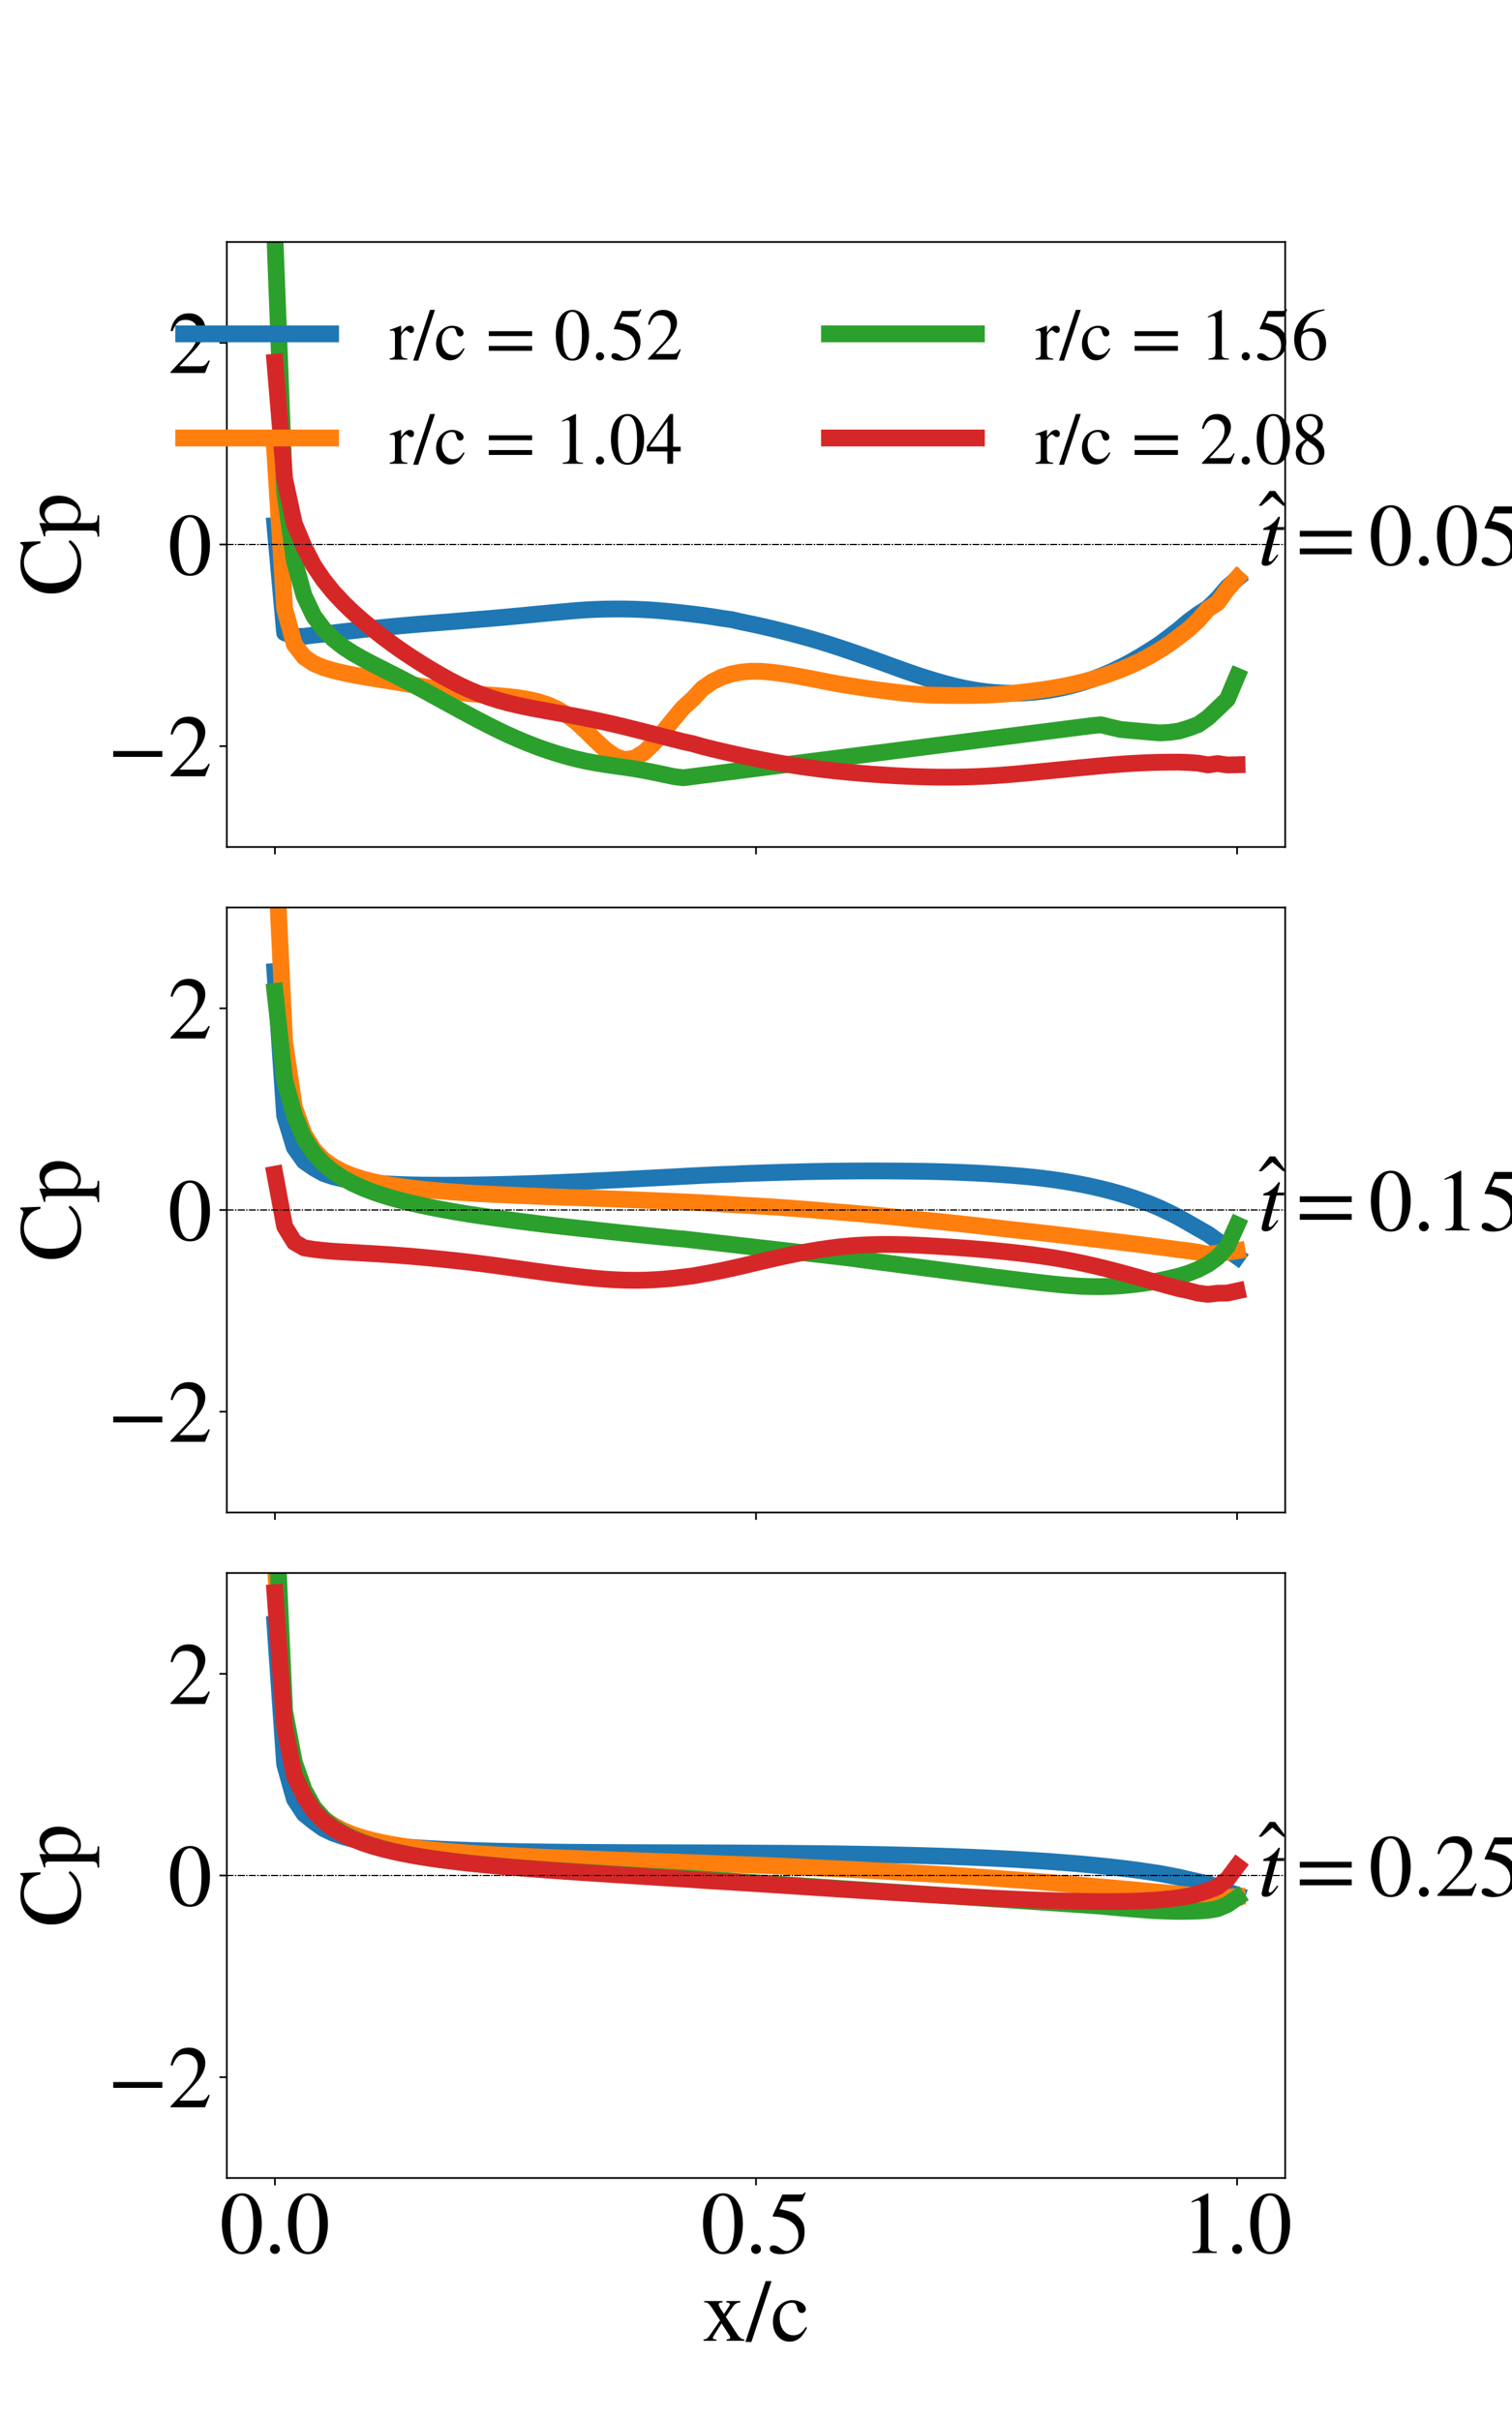 <?xml version="1.0" encoding="utf-8" standalone="no"?>
<!DOCTYPE svg PUBLIC "-//W3C//DTD SVG 1.1//EN"
  "http://www.w3.org/Graphics/SVG/1.1/DTD/svg11.dtd">
<!-- Created with matplotlib (https://matplotlib.org/) -->
<svg height="1152pt" version="1.1" viewBox="0 0 720 1152" width="720pt" xmlns="http://www.w3.org/2000/svg" xmlns:xlink="http://www.w3.org/1999/xlink">
 <defs>
  <style type="text/css">*{stroke-linecap:butt;stroke-linejoin:round;}</style>
 </defs>
 <g id="figure_1">
  <g id="patch_1">
   <path d="M 0 1152 
L 720 1152 
L 720 0 
L 0 0 
z
" style="fill:#ffffff;"/>
  </g>
  <g id="axes_1">
   <g id="patch_2">
    <path d="M 108 403.2 
L 612 403.2 
L 612 115.2 
L 108 115.2 
z
" style="fill:#ffffff;"/>
   </g>
   <g id="matplotlib.axis_1">
    <g id="xtick_1">
     <g id="line2d_1">
      <defs>
       <path d="M 0 0 
L 0 3.5 
" id="m3aec1846ec" style="stroke:#000000;stroke-width:0.8;"/>
      </defs>
      <g>
       <use style="fill:#ffffff;stroke:#000000;stroke-width:0.8;" x="130.909" xlink:href="#m3aec1846ec" y="403.2"/>
      </g>
     </g>
    </g>
    <g id="xtick_2">
     <g id="line2d_2">
      <g>
       <use style="fill:#ffffff;stroke:#000000;stroke-width:0.8;" x="360" xlink:href="#m3aec1846ec" y="403.2"/>
      </g>
     </g>
    </g>
    <g id="xtick_3">
     <g id="line2d_3">
      <g>
       <use style="fill:#ffffff;stroke:#000000;stroke-width:0.8;" x="589.091" xlink:href="#m3aec1846ec" y="403.2"/>
      </g>
     </g>
    </g>
   </g>
   <g id="matplotlib.axis_2">
    <g id="ytick_1">
     <g id="line2d_4">
      <defs>
       <path d="M 0 0 
L -3.5 0 
" id="md0d2e9c1ff" style="stroke:#000000;stroke-width:0.8;"/>
      </defs>
      <g>
       <use style="fill:#ffffff;stroke:#000000;stroke-width:0.8;" x="108" xlink:href="#md0d2e9c1ff" y="355.2"/>
      </g>
     </g>
     <g id="text_1">
      <!-- −2 -->
      <g transform="translate(51.23 369.542)scale(0.42 -0.42)">
       <defs>
        <path d="M 62.094 22 
L 6.406 22 
L 6.406 28.594 
L 62.094 28.594 
z
" id="STIXGeneral-Regular-8722"/>
        <path d="M 47.406 13.703 
L 42 0 
L 2.906 0 
L 2.906 1.203 
L 20.703 20.094 
Q 27.703 27.406 30.703 33.5 
Q 33.703 39.594 33.703 46.094 
Q 33.703 52.797 30 56.5 
Q 26.297 60.203 19.797 60.203 
Q 14.406 60.203 11.25 57.391 
Q 8.094 54.594 5.094 47.203 
L 3 47.703 
Q 4.703 57 9.844 62.297 
Q 15 67.594 23.797 67.594 
Q 32.094 67.594 37.188 62.594 
Q 42.297 57.594 42.297 50 
Q 42.297 38.703 29.5 25.203 
L 13 7.594 
L 36.406 7.594 
Q 39.703 7.594 41.641 8.891 
Q 43.594 10.203 46 14.297 
z
" id="STIXGeneral-Regular-50"/>
       </defs>
       <use xlink:href="#STIXGeneral-Regular-8722"/>
       <use x="68.5" xlink:href="#STIXGeneral-Regular-50"/>
      </g>
     </g>
    </g>
    <g id="ytick_2">
     <g id="line2d_5">
      <g>
       <use style="fill:#ffffff;stroke:#000000;stroke-width:0.8;" x="108" xlink:href="#md0d2e9c1ff" y="259.2"/>
      </g>
     </g>
     <g id="text_2">
      <!-- 0 -->
      <g transform="translate(80 273.542)scale(0.42 -0.42)">
       <defs>
        <path d="M 47.594 33 
Q 47.594 26.297 46.297 20.344 
Q 45 14.406 42.453 9.406 
Q 39.906 4.406 35.406 1.5 
Q 30.906 -1.406 25 -1.406 
Q 18.906 -1.406 14.297 1.688 
Q 9.703 4.797 7.203 10 
Q 4.703 15.203 3.547 21.094 
Q 2.406 27 2.406 33.594 
Q 2.406 42.906 4.703 50.344 
Q 7 57.797 12.344 62.688 
Q 17.703 67.594 25.406 67.594 
Q 35.203 67.594 41.391 58 
Q 47.594 48.406 47.594 33 
z
M 38 32.5 
Q 38 48.297 34.641 56.641 
Q 31.297 65 24.797 65 
Q 18.594 65 15.297 56.594 
Q 12 48.203 12 32.906 
Q 12 17.5 15.297 9.344 
Q 18.594 1.203 25 1.203 
Q 31.297 1.203 34.641 9.344 
Q 38 17.5 38 32.5 
z
" id="STIXGeneral-Regular-48"/>
       </defs>
       <use xlink:href="#STIXGeneral-Regular-48"/>
      </g>
     </g>
    </g>
    <g id="ytick_3">
     <g id="line2d_6">
      <g>
       <use style="fill:#ffffff;stroke:#000000;stroke-width:0.8;" x="108" xlink:href="#md0d2e9c1ff" y="163.2"/>
      </g>
     </g>
     <g id="text_3">
      <!-- 2 -->
      <g transform="translate(80 177.542)scale(0.42 -0.42)">
       <use xlink:href="#STIXGeneral-Regular-50"/>
      </g>
     </g>
    </g>
    <g id="text_4">
     <!-- Cp -->
     <g transform="translate(38.115 283.708)rotate(-90)scale(0.42 -0.42)">
      <defs>
       <path d="M 61.406 13.094 
L 63.297 11.297 
Q 54.406 -1.406 36 -1.406 
Q 21.5 -1.406 12.406 7.5 
Q 2.797 16.906 2.797 32.5 
Q 2.797 47.094 11.797 57.203 
Q 21.203 67.594 36.094 67.594 
Q 42.5 67.594 48 66.094 
Q 54.297 64.297 54.906 64.297 
Q 58.203 64.297 59.094 67.594 
L 61.094 67.594 
L 62 44.906 
L 59.703 44.906 
Q 58.094 52.094 54.5 56 
Q 47.406 63.594 38.406 63.594 
Q 27.297 63.594 20.844 55.438 
Q 14.406 47.297 14.406 34.094 
Q 14.406 18 21.594 10.203 
Q 28.297 3 39.406 3 
Q 46 3 50.797 5.297 
Q 55.594 7.594 61.406 13.094 
z
" id="STIXGeneral-Regular-67"/>
       <path d="M 15.906 45.797 
L 15.906 38.094 
Q 22.203 46 30.297 46 
Q 37.594 46 42.297 40 
Q 47 34 47 24.703 
Q 47 13.797 40.953 6.391 
Q 34.906 -1 26 -1 
Q 22.906 -1 20.75 -0.094 
Q 18.594 0.797 15.906 3.297 
L 15.906 -12.406 
Q 15.906 -17.094 17.5 -18.438 
Q 19.094 -19.797 24.703 -19.906 
L 24.703 -21.703 
L 0.5 -21.703 
L 0.5 -20 
Q 4.906 -19.594 6.203 -18.297 
Q 7.5 -17 7.5 -13.094 
L 7.5 33.703 
Q 7.5 37.203 6.703 38.297 
Q 5.906 39.406 3.406 39.406 
Q 1.797 39.406 0.906 39.297 
L 0.906 40.906 
Q 7.906 43 15.297 46 
z
M 15.906 33.406 
L 15.906 8.797 
Q 15.906 6.594 19.344 4.391 
Q 22.797 2.203 26.297 2.203 
Q 31.703 2.203 35.047 7.297 
Q 38.406 12.406 38.406 20.703 
Q 38.406 29.5 35.047 34.75 
Q 31.703 40 26.094 40 
Q 22.594 40 19.25 37.797 
Q 15.906 35.594 15.906 33.406 
z
" id="STIXGeneral-Regular-112"/>
      </defs>
      <use xlink:href="#STIXGeneral-Regular-67"/>
      <use x="66.7" xlink:href="#STIXGeneral-Regular-112"/>
     </g>
    </g>
   </g>
   <g id="line2d_7">
    <path clip-path="url(#pe3fd2935a1)" d="M 130.909 250.157 
L 135.537 301.226 
L 140.165 302.977 
L 144.793 302.93 
L 149.421 302.325 
L 154.05 301.885 
L 158.678 301.313 
L 163.306 300.74 
L 167.934 300.235 
L 172.562 299.716 
L 177.19 299.221 
L 181.818 298.751 
L 186.446 298.301 
L 191.074 297.873 
L 195.702 297.465 
L 200.331 297.077 
L 204.959 296.707 
L 209.587 296.351 
L 214.215 295.989 
L 218.843 295.609 
L 223.471 295.224 
L 228.099 294.844 
L 232.727 294.468 
L 237.355 294.075 
L 241.983 293.662 
L 246.612 293.23 
L 251.24 292.785 
L 255.868 292.337 
L 260.496 291.9 
L 265.124 291.477 
L 269.752 291.055 
L 274.38 290.656 
L 279.008 290.329 
L 283.636 290.093 
L 288.264 289.956 
L 292.893 289.902 
L 297.521 289.917 
L 302.149 290.023 
L 306.777 290.208 
L 311.405 290.48 
L 316.033 290.856 
L 320.661 291.304 
L 325.289 291.8 
L 329.917 292.338 
L 334.545 292.906 
L 339.174 293.572 
L 343.802 294.329 
L 348.43 294.972 
L 353.058 296.044 
L 357.686 296.997 
L 362.314 298.005 
L 366.942 299.072 
L 371.57 300.198 
L 376.198 301.381 
L 380.826 302.614 
L 385.455 303.89 
L 390.083 305.246 
L 394.711 306.677 
L 399.339 308.172 
L 403.967 309.722 
L 408.595 311.314 
L 413.223 312.949 
L 417.851 314.609 
L 422.479 316.286 
L 427.107 317.967 
L 431.736 319.629 
L 436.364 321.225 
L 440.992 322.742 
L 445.62 324.16 
L 450.248 325.479 
L 454.876 326.661 
L 459.504 327.684 
L 464.132 328.539 
L 468.76 329.192 
L 473.388 329.674 
L 478.017 329.938 
L 482.645 330.013 
L 487.273 329.884 
L 491.901 329.54 
L 496.529 329.036 
L 501.157 328.334 
L 505.785 327.451 
L 510.413 326.356 
L 515.041 325.058 
L 519.669 323.553 
L 524.298 321.811 
L 528.926 319.861 
L 533.554 317.663 
L 538.182 315.247 
L 542.81 312.593 
L 547.438 309.74 
L 552.066 306.763 
L 556.694 303.312 
L 561.322 299.743 
L 565.95 295.833 
L 570.579 292.405 
L 575.207 289.484 
L 579.835 285.001 
L 584.463 279.553 
L 589.091 275.516 
" style="fill:none;stroke:#1f77b4;stroke-linecap:square;stroke-width:8;"/>
   </g>
   <g id="line2d_8">
    <path clip-path="url(#pe3fd2935a1)" d="M 108 259.2 
L 612 259.2 
" style="fill:none;stroke:#000000;stroke-dasharray:3.2,0.8,0.5,0.8;stroke-dashoffset:0;stroke-width:0.5;"/>
   </g>
   <g id="line2d_9">
    <path clip-path="url(#pe3fd2935a1)" d="M 130.909 215.787 
L 135.537 289.716 
L 140.165 306.744 
L 144.793 312.739 
L 149.421 315.883 
L 154.05 317.773 
L 158.678 319.164 
L 163.306 320.27 
L 167.934 321.216 
L 172.562 322.064 
L 177.19 322.849 
L 181.818 323.601 
L 186.446 324.341 
L 191.074 325.089 
L 195.702 325.864 
L 200.331 326.66 
L 204.959 327.467 
L 209.587 328.262 
L 214.215 329.006 
L 218.843 329.658 
L 223.471 330.171 
L 228.099 330.549 
L 232.727 330.844 
L 237.355 331.185 
L 241.983 331.596 
L 246.612 332.139 
L 251.24 332.887 
L 255.868 333.927 
L 260.496 335.386 
L 265.124 337.385 
L 269.752 340.148 
L 274.38 343.686 
L 279.008 347.947 
L 283.636 352.524 
L 288.264 356.798 
L 292.893 360.089 
L 297.521 361.635 
L 302.149 360.887 
L 306.777 358.118 
L 311.405 353.661 
L 316.033 348.155 
L 320.661 342.434 
L 325.289 336.908 
L 329.917 332.702 
L 334.545 327.729 
L 339.174 324.536 
L 343.802 322.28 
L 348.43 320.789 
L 353.058 319.933 
L 357.686 319.53 
L 362.314 319.582 
L 366.942 319.948 
L 371.57 320.519 
L 376.198 321.233 
L 380.826 322.04 
L 385.455 322.901 
L 390.083 323.809 
L 394.711 324.724 
L 399.339 325.584 
L 403.967 326.333 
L 408.595 327.065 
L 413.223 327.765 
L 417.851 328.42 
L 422.479 329.021 
L 427.107 329.587 
L 431.736 330.096 
L 436.364 330.504 
L 440.992 330.818 
L 445.62 330.952 
L 450.248 331.039 
L 454.876 331.084 
L 459.504 331.078 
L 464.132 331.015 
L 468.76 330.912 
L 473.388 330.713 
L 478.017 330.406 
L 482.645 329.99 
L 487.273 329.464 
L 491.901 328.92 
L 496.529 328.306 
L 501.157 327.595 
L 505.785 326.77 
L 510.413 325.84 
L 515.041 324.739 
L 519.669 323.496 
L 524.298 322.111 
L 528.926 320.564 
L 533.554 318.839 
L 538.182 316.909 
L 542.81 314.75 
L 547.438 312.326 
L 552.066 309.619 
L 556.694 306.604 
L 561.322 303.15 
L 565.95 299.616 
L 570.579 295.278 
L 575.207 289.963 
L 579.835 286.926 
L 584.463 280.503 
L 589.091 275.194 
" style="fill:none;stroke:#ff7f0e;stroke-linecap:square;stroke-width:8;"/>
   </g>
   <g id="line2d_10">
    <path clip-path="url(#pe3fd2935a1)" d="M 108 259.2 
L 612 259.2 
" style="fill:none;stroke:#000000;stroke-dasharray:3.2,0.8,0.5,0.8;stroke-dashoffset:0;stroke-width:0.5;"/>
   </g>
   <g id="line2d_11">
    <path clip-path="url(#pe3fd2935a1)" d="M 130.909 112.768 
L 135.537 233.867 
L 140.165 266.935 
L 144.793 283.579 
L 149.421 293.279 
L 154.05 299.456 
L 158.678 304.175 
L 163.306 307.837 
L 167.934 310.857 
L 172.562 313.5 
L 177.19 315.932 
L 181.818 318.275 
L 186.446 320.609 
L 191.074 322.981 
L 195.702 325.404 
L 200.331 327.873 
L 204.959 330.379 
L 209.587 332.917 
L 214.215 335.465 
L 218.843 337.991 
L 223.471 340.484 
L 228.099 342.929 
L 232.727 345.316 
L 237.355 347.627 
L 241.983 349.816 
L 246.612 351.861 
L 251.24 353.782 
L 255.868 355.572 
L 260.496 357.215 
L 265.124 358.713 
L 269.752 360.075 
L 274.38 361.287 
L 279.008 362.331 
L 283.636 363.208 
L 288.264 363.955 
L 292.893 364.623 
L 297.521 365.268 
L 302.149 365.964 
L 306.777 366.768 
L 311.405 367.68 
L 316.033 368.657 
L 320.661 369.638 
L 325.289 370.245 
L 329.917 369.655 
L 334.545 369.065 
L 339.174 368.476 
L 343.802 367.886 
L 348.43 367.296 
L 353.058 366.706 
L 357.686 366.117 
L 362.314 365.527 
L 366.942 364.937 
L 371.57 364.348 
L 376.198 363.758 
L 380.826 363.168 
L 385.455 362.578 
L 390.083 361.989 
L 394.711 361.399 
L 399.339 360.809 
L 403.967 360.22 
L 408.595 359.63 
L 413.223 359.04 
L 417.851 358.45 
L 422.479 357.861 
L 427.107 357.271 
L 431.736 356.681 
L 436.364 356.092 
L 440.992 355.502 
L 445.62 354.912 
L 450.248 354.322 
L 454.876 353.733 
L 459.504 353.143 
L 464.132 352.553 
L 468.76 351.964 
L 473.388 351.374 
L 478.017 350.784 
L 482.645 350.194 
L 487.273 349.605 
L 491.901 349.015 
L 496.529 348.425 
L 501.157 347.836 
L 505.785 347.246 
L 510.413 346.656 
L 515.041 346.066 
L 519.669 345.477 
L 524.298 345.014 
L 528.926 346.182 
L 533.554 347.232 
L 538.182 347.679 
L 542.81 348.08 
L 547.438 348.482 
L 552.066 348.884 
L 556.694 348.651 
L 561.322 348.02 
L 565.95 346.626 
L 570.579 344.901 
L 575.207 341.655 
L 579.835 337.305 
L 584.463 332.861 
L 589.091 321.906 
" style="fill:none;stroke:#2ca02c;stroke-linecap:square;stroke-width:8;"/>
   </g>
   <g id="line2d_12">
    <path clip-path="url(#pe3fd2935a1)" d="M 108 259.2 
L 612 259.2 
" style="fill:none;stroke:#000000;stroke-dasharray:3.2,0.8,0.5,0.8;stroke-dashoffset:0;stroke-width:0.5;"/>
   </g>
   <g id="line2d_13">
    <path clip-path="url(#pe3fd2935a1)" d="M 130.909 172.432 
L 135.537 227.999 
L 140.165 249.272 
L 144.793 260.343 
L 149.421 269.263 
L 154.05 276.094 
L 158.678 281.827 
L 163.306 286.805 
L 167.934 291.288 
L 172.562 295.374 
L 177.19 299.198 
L 181.818 302.853 
L 186.446 306.315 
L 191.074 309.594 
L 195.702 312.713 
L 200.331 315.68 
L 204.959 318.514 
L 209.587 321.225 
L 214.215 323.794 
L 218.843 326.179 
L 223.471 328.334 
L 228.099 330.229 
L 232.727 331.904 
L 237.355 333.379 
L 241.983 334.647 
L 246.612 335.746 
L 251.24 336.725 
L 255.868 337.624 
L 260.496 338.468 
L 265.124 339.3 
L 269.752 340.133 
L 274.38 340.993 
L 279.008 341.897 
L 283.636 342.846 
L 288.264 343.844 
L 292.893 344.898 
L 297.521 346.004 
L 302.149 347.152 
L 306.777 348.329 
L 311.405 349.508 
L 316.033 350.682 
L 320.661 351.854 
L 325.289 353.03 
L 329.917 354.035 
L 334.545 355.357 
L 339.174 356.521 
L 343.802 357.625 
L 348.43 358.679 
L 353.058 359.694 
L 357.686 360.669 
L 362.314 361.599 
L 366.942 362.482 
L 371.57 363.313 
L 376.198 364.09 
L 380.826 364.811 
L 385.455 365.478 
L 390.083 366.085 
L 394.711 366.639 
L 399.339 367.142 
L 403.967 367.601 
L 408.595 368.015 
L 413.223 368.391 
L 417.851 368.731 
L 422.479 369.033 
L 427.107 369.298 
L 431.736 369.524 
L 436.364 369.709 
L 440.992 369.845 
L 445.62 369.93 
L 450.248 369.964 
L 454.876 369.94 
L 459.504 369.856 
L 464.132 369.713 
L 468.76 369.507 
L 473.388 369.237 
L 478.017 368.912 
L 482.645 368.539 
L 487.273 368.128 
L 491.901 367.69 
L 496.529 367.239 
L 501.157 366.782 
L 505.785 366.325 
L 510.413 365.87 
L 515.041 365.42 
L 519.669 364.978 
L 524.298 364.551 
L 528.926 364.147 
L 533.554 363.784 
L 538.182 363.473 
L 542.81 363.217 
L 547.438 363.018 
L 552.066 362.881 
L 556.694 362.827 
L 561.322 362.8 
L 565.95 362.957 
L 570.579 363.297 
L 575.207 364.133 
L 579.835 363.486 
L 584.463 364.161 
L 589.091 364.047 
" style="fill:none;stroke:#d62728;stroke-linecap:square;stroke-width:8;"/>
   </g>
   <g id="line2d_14">
    <path clip-path="url(#pe3fd2935a1)" d="M 108 259.2 
L 612 259.2 
" style="fill:none;stroke:#000000;stroke-dasharray:3.2,0.8,0.5,0.8;stroke-dashoffset:0;stroke-width:0.5;"/>
   </g>
   <g id="patch_3">
    <path d="M 108 403.2 
L 108 115.2 
" style="fill:none;stroke:#000000;stroke-linecap:square;stroke-linejoin:miter;stroke-width:0.8;"/>
   </g>
   <g id="patch_4">
    <path d="M 612 403.2 
L 612 115.2 
" style="fill:none;stroke:#000000;stroke-linecap:square;stroke-linejoin:miter;stroke-width:0.8;"/>
   </g>
   <g id="patch_5">
    <path d="M 108 403.2 
L 612 403.2 
" style="fill:none;stroke:#000000;stroke-linecap:square;stroke-linejoin:miter;stroke-width:0.8;"/>
   </g>
   <g id="patch_6">
    <path d="M 108 115.2 
L 612 115.2 
" style="fill:none;stroke:#000000;stroke-linecap:square;stroke-linejoin:miter;stroke-width:0.8;"/>
   </g>
   <g id="text_5">
    <!-- $\^t = 0.05$ -->
    <g transform="translate(599.19 268.985)scale(0.42 -0.42)">
     <defs>
      <path d="M -7.5 50.703 
L -10.906 50.703 
L -23.094 61 
L -35.203 50.703 
L -38.594 50.703 
L -26.203 67.406 
L -20 67.406 
z
" id="STIXGeneral-Regular-770"/>
      <path d="M 29.594 42.797 
L 29.094 39.594 
L 20.703 39.594 
L 12 6.797 
Q 11.797 6 11.797 5.406 
Q 11.797 3.797 13.297 3.797 
Q 14.5 3.797 16.094 5.344 
Q 17.703 6.906 21.406 11.703 
L 22.703 11 
Q 18.094 4 15.141 1.453 
Q 12.203 -1.094 8.406 -1.094 
Q 3.797 -1.094 3.797 2.594 
Q 3.797 3.594 5.406 10 
L 13.203 39.594 
L 5.703 39.594 
L 5.594 40.203 
Q 5.594 42 8.906 42.703 
Q 11.406 43.297 15.5 46.547 
Q 19.594 49.797 22.203 53.703 
Q 22.797 54.594 23.594 54.594 
Q 24.5 54.594 24.5 53.797 
Q 24.5 53.297 24.406 53.094 
L 21.594 42.797 
z
" id="STIXGeneral-Italic-116"/>
      <path d="M 63.703 32 
L 4.797 32 
L 4.797 38.594 
L 63.703 38.594 
z
M 63.703 12 
L 4.797 12 
L 4.797 18.594 
L 63.703 18.594 
z
" id="STIXGeneral-Regular-61"/>
      <path d="M 18.094 4.297 
Q 18.094 2.094 16.438 0.5 
Q 14.797 -1.094 12.5 -1.094 
Q 10.203 -1.094 8.594 0.5 
Q 7 2.094 7 4.391 
Q 7 6.703 8.641 8.344 
Q 10.297 10 12.594 10 
Q 14.797 10 16.438 8.297 
Q 18.094 6.594 18.094 4.297 
z
" id="STIXGeneral-Regular-46"/>
      <path d="M 43.797 68.094 
L 40.203 59.594 
Q 39.594 58.297 37.5 58.297 
L 18.094 58.297 
L 14.094 49.797 
Q 25.094 47.703 30 45.25 
Q 34.906 42.797 39.094 37 
Q 42.594 32.203 42.594 24.297 
Q 42.594 17.094 40.25 12.188 
Q 37.906 7.297 32.797 3.5 
Q 26 -1.406 15.797 -1.406 
Q 10.094 -1.406 6.594 0.297 
Q 3.094 2 3.094 4.797 
Q 3.094 8.594 7.594 8.594 
Q 11.203 8.594 15 5.5 
Q 18.906 2.297 22.094 2.297 
Q 27.297 2.297 31.438 7.5 
Q 35.594 12.703 35.594 19.203 
Q 35.594 28.797 28.906 34.203 
Q 20.203 41.203 7.594 41.203 
Q 6.406 41.203 6.406 42 
L 6.5 42.5 
L 17.406 66.203 
L 38.094 66.203 
Q 39.797 66.203 40.75 66.703 
Q 41.703 67.203 42.906 68.797 
z
" id="STIXGeneral-Regular-53"/>
     </defs>
     <use transform="translate(39.043 16.594)" xlink:href="#STIXGeneral-Regular-770"/>
     <use transform="translate(0 0.203)" xlink:href="#STIXGeneral-Italic-116"/>
     <use transform="translate(42.24 0.203)" xlink:href="#STIXGeneral-Regular-61"/>
     <use transform="translate(125.18 0.203)" xlink:href="#STIXGeneral-Regular-48"/>
     <use transform="translate(175.18 0.203)" xlink:href="#STIXGeneral-Regular-46"/>
     <use transform="translate(200.18 0.203)" xlink:href="#STIXGeneral-Regular-48"/>
     <use transform="translate(250.18 0.203)" xlink:href="#STIXGeneral-Regular-53"/>
    </g>
   </g>
   <g id="legend_1">
    <g id="line2d_15">
     <path d="M 87.459 158.933 
L 157.431 158.933 
" style="fill:none;stroke:#1f77b4;stroke-linecap:square;stroke-width:8;"/>
    </g>
    <g id="line2d_16"/>
    <g id="text_6">
     <!-- r/c = 0.52 -->
     <g transform="translate(185.42 171.178)scale(0.35 -0.35)">
      <defs>
       <path d="M 16 45.797 
L 16 36.594 
Q 19.797 42 22.344 44 
Q 24.906 46 28 46 
Q 30.594 46 32.047 44.594 
Q 33.5 43.203 33.5 40.703 
Q 33.5 38.594 32.453 37.391 
Q 31.406 36.203 29.594 36.203 
Q 27.703 36.203 25.594 38.203 
Q 24 39.703 23 39.703 
Q 20.906 39.703 18.453 36.797 
Q 16 33.906 16 31.5 
L 16 9 
Q 16 4.703 17.703 3.203 
Q 19.406 1.703 24.5 1.5 
L 24.5 0 
L 0.5 0 
L 0.5 1.5 
Q 5.297 2.406 6.438 3.5 
Q 7.594 4.594 7.594 8.406 
L 7.594 33.406 
Q 7.594 36.703 6.844 38.047 
Q 6.094 39.406 4.203 39.406 
Q 2.594 39.406 0.703 39 
L 0.703 40.594 
Q 7 42.594 15.5 46 
z
" id="STIXGeneral-Regular-114"/>
       <path d="M 28.703 67.594 
L 5.906 -1.406 
L -0.906 -1.406 
L 22 67.594 
z
" id="STIXGeneral-Regular-47"/>
       <path d="M 39.797 15.594 
L 41.203 14.703 
Q 36.906 6.297 33 3.203 
Q 27.906 -1 21.5 -1 
Q 13.203 -1 7.844 5.25 
Q 2.5 11.5 2.5 21.203 
Q 2.5 33.906 10.906 40.906 
Q 17.094 46 24.406 46 
Q 30.703 46 35.25 42.953 
Q 39.797 39.906 39.797 35.703 
Q 39.797 34 38.391 32.75 
Q 37 31.5 35.094 31.5 
Q 31.594 31.5 30.297 36.094 
L 29.703 38.297 
Q 28.906 41.094 27.703 42.094 
Q 26.5 43.094 23.797 43.094 
Q 17.703 43.094 13.953 38.297 
Q 10.203 33.5 10.203 25.703 
Q 10.203 17.094 14.5 11.641 
Q 18.797 6.203 25.703 6.203 
Q 30 6.203 33.094 8.25 
Q 36.203 10.297 39.797 15.594 
z
" id="STIXGeneral-Regular-99"/>
       <path id="STIXGeneral-Regular-32"/>
      </defs>
      <use xlink:href="#STIXGeneral-Regular-114"/>
      <use x="33.3" xlink:href="#STIXGeneral-Regular-47"/>
      <use x="61.1" xlink:href="#STIXGeneral-Regular-99"/>
      <use x="105.5" xlink:href="#STIXGeneral-Regular-32"/>
      <use x="130.5" xlink:href="#STIXGeneral-Regular-61"/>
      <use x="199" xlink:href="#STIXGeneral-Regular-32"/>
      <use x="224" xlink:href="#STIXGeneral-Regular-48"/>
      <use x="274" xlink:href="#STIXGeneral-Regular-46"/>
      <use x="299" xlink:href="#STIXGeneral-Regular-53"/>
      <use x="349" xlink:href="#STIXGeneral-Regular-50"/>
     </g>
    </g>
    <g id="line2d_17">
     <path d="M 87.459 208.509 
L 157.431 208.509 
" style="fill:none;stroke:#ff7f0e;stroke-linecap:square;stroke-width:8;"/>
    </g>
    <g id="line2d_18"/>
    <g id="text_7">
     <!-- r/c = 1.04 -->
     <g transform="translate(185.42 220.754)scale(0.35 -0.35)">
      <defs>
       <path d="M 39.406 0 
L 11.797 0 
L 11.797 1.5 
Q 17.297 1.797 19.297 3.547 
Q 21.297 5.297 21.297 9.5 
L 21.297 54.406 
Q 21.297 59.297 18.297 59.297 
Q 16.906 59.297 13.797 58.094 
L 11.094 57.094 
L 11.094 58.5 
L 29 67.594 
L 29.906 67.297 
L 29.906 7.594 
Q 29.906 4.297 31.906 2.891 
Q 33.906 1.5 39.406 1.5 
z
" id="STIXGeneral-Regular-49"/>
       <path d="M 47.297 16.703 
L 37 16.703 
L 37 0 
L 29.203 0 
L 29.203 16.703 
L 1.203 16.703 
L 1.203 23.094 
L 32.594 67.594 
L 37 67.594 
L 37 23.094 
L 47.297 23.094 
z
M 29.203 23.094 
L 29.203 57.406 
L 5.203 23.094 
z
" id="STIXGeneral-Regular-52"/>
      </defs>
      <use xlink:href="#STIXGeneral-Regular-114"/>
      <use x="33.3" xlink:href="#STIXGeneral-Regular-47"/>
      <use x="61.1" xlink:href="#STIXGeneral-Regular-99"/>
      <use x="105.5" xlink:href="#STIXGeneral-Regular-32"/>
      <use x="130.5" xlink:href="#STIXGeneral-Regular-61"/>
      <use x="199" xlink:href="#STIXGeneral-Regular-32"/>
      <use x="224" xlink:href="#STIXGeneral-Regular-49"/>
      <use x="274" xlink:href="#STIXGeneral-Regular-46"/>
      <use x="299" xlink:href="#STIXGeneral-Regular-48"/>
      <use x="349" xlink:href="#STIXGeneral-Regular-52"/>
     </g>
    </g>
    <g id="line2d_19">
     <path d="M 394.986 158.933 
L 464.958 158.933 
" style="fill:none;stroke:#2ca02c;stroke-linecap:square;stroke-width:8;"/>
    </g>
    <g id="line2d_20"/>
    <g id="text_8">
     <!-- r/c = 1.56 -->
     <g transform="translate(492.947 171.178)scale(0.35 -0.35)">
      <defs>
       <path d="M 44.594 68.406 
L 44.797 66.797 
Q 33 64.906 25.094 57.25 
Q 17.203 49.594 15.203 38.297 
Q 21 42.797 27.906 42.797 
Q 36.703 42.797 41.75 37.188 
Q 46.797 31.594 46.797 21.906 
Q 46.797 12.094 41.703 5.906 
Q 35.797 -1.406 25.797 -1.406 
Q 13.594 -1.406 8.094 8.703 
Q 3.406 17.297 3.406 27.906 
Q 3.406 44.297 14.297 55.5 
Q 20.5 61.906 27.047 64.547 
Q 33.594 67.203 44.594 68.406 
z
M 37.797 18.797 
Q 37.797 38.203 24.297 38.203 
Q 19.297 38.203 16 35.547 
Q 12.703 32.906 12.703 26.594 
Q 12.703 14.906 16.344 8.156 
Q 20 1.406 26.906 1.406 
Q 32.203 1.406 35 6.156 
Q 37.797 10.906 37.797 18.797 
z
" id="STIXGeneral-Regular-54"/>
      </defs>
      <use xlink:href="#STIXGeneral-Regular-114"/>
      <use x="33.3" xlink:href="#STIXGeneral-Regular-47"/>
      <use x="61.1" xlink:href="#STIXGeneral-Regular-99"/>
      <use x="105.5" xlink:href="#STIXGeneral-Regular-32"/>
      <use x="130.5" xlink:href="#STIXGeneral-Regular-61"/>
      <use x="199" xlink:href="#STIXGeneral-Regular-32"/>
      <use x="224" xlink:href="#STIXGeneral-Regular-49"/>
      <use x="274" xlink:href="#STIXGeneral-Regular-46"/>
      <use x="299" xlink:href="#STIXGeneral-Regular-53"/>
      <use x="349" xlink:href="#STIXGeneral-Regular-54"/>
     </g>
    </g>
    <g id="line2d_21">
     <path d="M 394.986 208.509 
L 464.958 208.509 
" style="fill:none;stroke:#d62728;stroke-linecap:square;stroke-width:8;"/>
    </g>
    <g id="line2d_22"/>
    <g id="text_9">
     <!-- r/c = 2.08 -->
     <g transform="translate(492.947 220.754)scale(0.35 -0.35)">
      <defs>
       <path d="M 44.5 15.5 
Q 44.5 7.797 39.141 3.188 
Q 33.797 -1.406 24.797 -1.406 
Q 16.406 -1.406 11 3.188 
Q 5.594 7.797 5.594 14.906 
Q 5.594 20.203 8.188 23.953 
Q 10.797 27.703 18.594 33.203 
Q 11.094 39.406 8.641 43.203 
Q 6.203 47 6.203 52 
Q 6.203 59.094 11.641 63.344 
Q 17.094 67.594 25.594 67.594 
Q 32.906 67.594 37.656 63.438 
Q 42.406 59.297 42.406 53.297 
Q 42.406 47.797 39.547 44.5 
Q 36.703 41.203 29 37.094 
Q 38 31.094 41.25 26.391 
Q 44.5 21.703 44.5 15.5 
z
M 35.5 53.297 
Q 35.5 58.5 32.594 61.641 
Q 29.703 64.797 24.594 64.797 
Q 19.5 64.797 16.547 62.141 
Q 13.594 59.5 13.594 54.891 
Q 13.594 50.297 16.547 46.547 
Q 19.5 42.797 26.094 38.906 
Q 31.203 41.906 33.344 45.25 
Q 35.5 48.594 35.5 53.297 
z
M 27.094 27.203 
L 21.203 31.203 
Q 16.797 27.594 15 24.141 
Q 13.203 20.703 13.203 15.797 
Q 13.203 9 16.641 5.203 
Q 20.094 1.406 25.906 1.406 
Q 30.797 1.406 33.844 4.453 
Q 36.906 7.5 36.906 12.406 
Q 36.906 16.906 34.594 20.297 
Q 32.297 23.703 27.094 27.203 
z
" id="STIXGeneral-Regular-56"/>
      </defs>
      <use xlink:href="#STIXGeneral-Regular-114"/>
      <use x="33.3" xlink:href="#STIXGeneral-Regular-47"/>
      <use x="61.1" xlink:href="#STIXGeneral-Regular-99"/>
      <use x="105.5" xlink:href="#STIXGeneral-Regular-32"/>
      <use x="130.5" xlink:href="#STIXGeneral-Regular-61"/>
      <use x="199" xlink:href="#STIXGeneral-Regular-32"/>
      <use x="224" xlink:href="#STIXGeneral-Regular-50"/>
      <use x="274" xlink:href="#STIXGeneral-Regular-46"/>
      <use x="299" xlink:href="#STIXGeneral-Regular-48"/>
      <use x="349" xlink:href="#STIXGeneral-Regular-56"/>
     </g>
    </g>
   </g>
  </g>
  <g id="axes_2">
   <g id="patch_7">
    <path d="M 108 720 
L 612 720 
L 612 432 
L 108 432 
z
" style="fill:#ffffff;"/>
   </g>
   <g id="matplotlib.axis_3">
    <g id="xtick_4">
     <g id="line2d_23">
      <g>
       <use style="fill:#ffffff;stroke:#000000;stroke-width:0.8;" x="130.909" xlink:href="#m3aec1846ec" y="720"/>
      </g>
     </g>
    </g>
    <g id="xtick_5">
     <g id="line2d_24">
      <g>
       <use style="fill:#ffffff;stroke:#000000;stroke-width:0.8;" x="360" xlink:href="#m3aec1846ec" y="720"/>
      </g>
     </g>
    </g>
    <g id="xtick_6">
     <g id="line2d_25">
      <g>
       <use style="fill:#ffffff;stroke:#000000;stroke-width:0.8;" x="589.091" xlink:href="#m3aec1846ec" y="720"/>
      </g>
     </g>
    </g>
   </g>
   <g id="matplotlib.axis_4">
    <g id="ytick_4">
     <g id="line2d_26">
      <g>
       <use style="fill:#ffffff;stroke:#000000;stroke-width:0.8;" x="108" xlink:href="#md0d2e9c1ff" y="672"/>
      </g>
     </g>
     <g id="text_10">
      <!-- −2 -->
      <g transform="translate(51.23 686.342)scale(0.42 -0.42)">
       <use xlink:href="#STIXGeneral-Regular-8722"/>
       <use x="68.5" xlink:href="#STIXGeneral-Regular-50"/>
      </g>
     </g>
    </g>
    <g id="ytick_5">
     <g id="line2d_27">
      <g>
       <use style="fill:#ffffff;stroke:#000000;stroke-width:0.8;" x="108" xlink:href="#md0d2e9c1ff" y="576"/>
      </g>
     </g>
     <g id="text_11">
      <!-- 0 -->
      <g transform="translate(80 590.342)scale(0.42 -0.42)">
       <use xlink:href="#STIXGeneral-Regular-48"/>
      </g>
     </g>
    </g>
    <g id="ytick_6">
     <g id="line2d_28">
      <g>
       <use style="fill:#ffffff;stroke:#000000;stroke-width:0.8;" x="108" xlink:href="#md0d2e9c1ff" y="480"/>
      </g>
     </g>
     <g id="text_12">
      <!-- 2 -->
      <g transform="translate(80 494.342)scale(0.42 -0.42)">
       <use xlink:href="#STIXGeneral-Regular-50"/>
      </g>
     </g>
    </g>
    <g id="text_13">
     <!-- Cp -->
     <g transform="translate(38.115 600.508)rotate(-90)scale(0.42 -0.42)">
      <use xlink:href="#STIXGeneral-Regular-67"/>
      <use x="66.7" xlink:href="#STIXGeneral-Regular-112"/>
     </g>
    </g>
   </g>
   <g id="line2d_29">
    <path clip-path="url(#p2a9ab30b69)" d="M 130.909 462.473 
L 135.537 531.144 
L 140.165 546.243 
L 144.793 552.778 
L 149.421 555.998 
L 154.05 558.588 
L 158.678 560.159 
L 163.306 561.225 
L 167.934 562.071 
L 172.562 562.662 
L 177.19 563.115 
L 181.818 563.449 
L 186.446 563.715 
L 191.074 563.906 
L 195.702 564.043 
L 200.331 564.136 
L 204.959 564.189 
L 209.587 564.214 
L 214.215 564.209 
L 218.843 564.181 
L 223.471 564.132 
L 228.099 564.063 
L 232.727 563.979 
L 237.355 563.877 
L 241.983 563.76 
L 246.612 563.628 
L 251.24 563.482 
L 255.868 563.323 
L 260.496 563.151 
L 265.124 562.969 
L 269.752 562.773 
L 274.38 562.569 
L 279.008 562.355 
L 283.636 562.136 
L 288.264 561.914 
L 292.893 561.685 
L 297.521 561.451 
L 302.149 561.211 
L 306.777 560.969 
L 311.405 560.726 
L 316.033 560.485 
L 320.661 560.238 
L 325.289 559.992 
L 329.917 559.747 
L 334.545 559.505 
L 339.174 559.291 
L 343.802 559.09 
L 348.43 558.937 
L 353.058 558.714 
L 357.686 558.54 
L 362.314 558.376 
L 366.942 558.224 
L 371.57 558.084 
L 376.198 557.956 
L 380.826 557.837 
L 385.455 557.724 
L 390.083 557.632 
L 394.711 557.557 
L 399.339 557.499 
L 403.967 557.454 
L 408.595 557.421 
L 413.223 557.404 
L 417.851 557.402 
L 422.479 557.419 
L 427.107 557.451 
L 431.736 557.495 
L 436.364 557.55 
L 440.992 557.621 
L 445.62 557.723 
L 450.248 557.85 
L 454.876 558.003 
L 459.504 558.183 
L 464.132 558.391 
L 468.76 558.632 
L 473.388 558.907 
L 478.017 559.222 
L 482.645 559.569 
L 487.273 559.957 
L 491.901 560.399 
L 496.529 560.912 
L 501.157 561.512 
L 505.785 562.189 
L 510.413 562.959 
L 515.041 563.818 
L 519.669 564.77 
L 524.298 565.834 
L 528.926 567.002 
L 533.554 568.307 
L 538.182 569.744 
L 542.81 571.34 
L 547.438 573.037 
L 552.066 574.969 
L 556.694 577.16 
L 561.322 579.51 
L 565.95 582.141 
L 570.579 584.808 
L 575.207 587.427 
L 579.835 590.748 
L 584.463 594.81 
L 589.091 598.128 
" style="fill:none;stroke:#1f77b4;stroke-linecap:square;stroke-width:8;"/>
   </g>
   <g id="line2d_30">
    <path clip-path="url(#p2a9ab30b69)" d="M 108 576 
L 612 576 
" style="fill:none;stroke:#000000;stroke-dasharray:3.2,0.8,0.5,0.8;stroke-dashoffset:0;stroke-width:0.5;"/>
   </g>
   <g id="line2d_31">
    <path clip-path="url(#p2a9ab30b69)" d="M 130.909 399.035 
L 135.537 495.997 
L 140.165 527.073 
L 144.793 539.875 
L 149.421 547.364 
L 154.05 552.106 
L 158.678 555.384 
L 163.306 557.845 
L 167.934 559.741 
L 172.562 561.236 
L 177.19 562.427 
L 181.818 563.42 
L 186.446 564.247 
L 191.074 564.947 
L 195.702 565.548 
L 200.331 566.071 
L 204.959 566.531 
L 209.587 566.939 
L 214.215 567.302 
L 218.843 567.637 
L 223.471 567.941 
L 228.099 568.213 
L 232.727 568.438 
L 237.355 568.648 
L 241.983 568.864 
L 246.612 569.073 
L 251.24 569.271 
L 255.868 569.458 
L 260.496 569.653 
L 265.124 569.833 
L 269.752 569.994 
L 274.38 570.129 
L 279.008 570.27 
L 283.636 570.435 
L 288.264 570.613 
L 292.893 570.793 
L 297.521 570.973 
L 302.149 571.165 
L 306.777 571.352 
L 311.405 571.542 
L 316.033 571.732 
L 320.661 571.929 
L 325.289 572.142 
L 329.917 572.328 
L 334.545 572.597 
L 339.174 572.838 
L 343.802 573.121 
L 348.43 573.408 
L 353.058 573.679 
L 357.686 573.925 
L 362.314 574.176 
L 366.942 574.467 
L 371.57 574.784 
L 376.198 575.118 
L 380.826 575.463 
L 385.455 575.833 
L 390.083 576.218 
L 394.711 576.598 
L 399.339 576.964 
L 403.967 577.33 
L 408.595 577.725 
L 413.223 578.14 
L 417.851 578.568 
L 422.479 579.006 
L 427.107 579.47 
L 431.736 579.962 
L 436.364 580.45 
L 440.992 580.908 
L 445.62 581.345 
L 450.248 581.81 
L 454.876 582.301 
L 459.504 582.806 
L 464.132 583.317 
L 468.76 583.835 
L 473.388 584.374 
L 478.017 584.912 
L 482.645 585.431 
L 487.273 585.921 
L 491.901 586.428 
L 496.529 586.948 
L 501.157 587.478 
L 505.785 588.014 
L 510.413 588.549 
L 515.041 589.122 
L 519.669 589.698 
L 524.298 590.257 
L 528.926 590.782 
L 533.554 591.324 
L 538.182 591.888 
L 542.81 592.467 
L 547.438 593.055 
L 552.066 593.649 
L 556.694 594.241 
L 561.322 594.881 
L 565.95 595.421 
L 570.579 596.139 
L 575.207 597.096 
L 579.835 596.535 
L 584.463 596.161 
L 589.091 595.387 
" style="fill:none;stroke:#ff7f0e;stroke-linecap:square;stroke-width:8;"/>
   </g>
   <g id="line2d_32">
    <path clip-path="url(#p2a9ab30b69)" d="M 108 576 
L 612 576 
" style="fill:none;stroke:#000000;stroke-dasharray:3.2,0.8,0.5,0.8;stroke-dashoffset:0;stroke-width:0.5;"/>
   </g>
   <g id="line2d_33">
    <path clip-path="url(#p2a9ab30b69)" d="M 130.909 471.95 
L 135.537 513.993 
L 140.165 530.778 
L 144.793 541.895 
L 149.421 548.84 
L 154.05 553.944 
L 158.678 557.781 
L 163.306 560.848 
L 167.934 563.347 
L 172.562 565.451 
L 177.19 567.269 
L 181.818 568.857 
L 186.446 570.264 
L 191.074 571.531 
L 195.702 572.68 
L 200.331 573.729 
L 204.959 574.698 
L 209.587 575.6 
L 214.215 576.445 
L 218.843 577.242 
L 223.471 577.997 
L 228.099 578.703 
L 232.727 579.365 
L 237.355 580.005 
L 241.983 580.631 
L 246.612 581.243 
L 251.24 581.838 
L 255.868 582.417 
L 260.496 582.981 
L 265.124 583.526 
L 269.752 584.048 
L 274.38 584.552 
L 279.008 585.055 
L 283.636 585.558 
L 288.264 586.06 
L 292.893 586.557 
L 297.521 587.049 
L 302.149 587.535 
L 306.777 588.011 
L 311.405 588.481 
L 316.033 588.947 
L 320.661 589.413 
L 325.289 589.78 
L 329.917 590.31 
L 334.545 590.84 
L 339.174 591.371 
L 343.802 591.901 
L 348.43 592.431 
L 353.058 592.961 
L 357.686 593.491 
L 362.314 594.021 
L 366.942 594.551 
L 371.57 595.082 
L 376.198 595.612 
L 380.826 596.142 
L 385.455 596.672 
L 390.083 597.202 
L 394.711 597.732 
L 399.339 598.263 
L 403.967 598.802 
L 408.595 599.424 
L 413.223 600.052 
L 417.851 600.657 
L 422.479 601.26 
L 427.107 601.863 
L 431.736 602.467 
L 436.364 603.07 
L 440.992 603.673 
L 445.62 604.276 
L 450.248 604.879 
L 454.876 605.482 
L 459.504 606.085 
L 464.132 606.689 
L 468.76 607.292 
L 473.388 607.895 
L 478.017 608.458 
L 482.645 609.023 
L 487.273 609.591 
L 491.901 610.154 
L 496.529 610.695 
L 501.157 611.201 
L 505.785 611.651 
L 510.413 612.029 
L 515.041 612.313 
L 519.669 612.457 
L 524.298 612.484 
L 528.926 612.354 
L 533.554 612.082 
L 538.182 611.665 
L 542.81 611.113 
L 547.438 610.432 
L 552.066 609.622 
L 556.694 608.612 
L 561.322 607.497 
L 565.95 606.102 
L 570.579 604.251 
L 575.207 601.848 
L 579.835 598.48 
L 584.463 593.305 
L 589.091 583.1 
" style="fill:none;stroke:#2ca02c;stroke-linecap:square;stroke-width:8;"/>
   </g>
   <g id="line2d_34">
    <path clip-path="url(#p2a9ab30b69)" d="M 108 576 
L 612 576 
" style="fill:none;stroke:#000000;stroke-dasharray:3.2,0.8,0.5,0.8;stroke-dashoffset:0;stroke-width:0.5;"/>
   </g>
   <g id="line2d_35">
    <path clip-path="url(#p2a9ab30b69)" d="M 130.909 558.957 
L 135.537 583.798 
L 140.165 591.325 
L 144.793 594.004 
L 149.421 594.758 
L 154.05 595.267 
L 158.678 595.669 
L 163.306 595.958 
L 167.934 596.222 
L 172.562 596.486 
L 177.19 596.754 
L 181.818 597.036 
L 186.446 597.342 
L 191.074 597.675 
L 195.702 598.043 
L 200.331 598.447 
L 204.959 598.881 
L 209.587 599.34 
L 214.215 599.821 
L 218.843 600.324 
L 223.471 600.85 
L 228.099 601.409 
L 232.727 602 
L 237.355 602.626 
L 241.983 603.27 
L 246.612 603.924 
L 251.24 604.578 
L 255.868 605.228 
L 260.496 605.86 
L 265.124 606.47 
L 269.752 607.051 
L 274.38 607.6 
L 279.008 608.106 
L 283.636 608.557 
L 288.264 608.937 
L 292.893 609.218 
L 297.521 609.398 
L 302.149 609.466 
L 306.777 609.408 
L 311.405 609.219 
L 316.033 608.908 
L 320.661 608.484 
L 325.289 607.927 
L 329.917 607.375 
L 334.545 606.536 
L 339.174 605.718 
L 343.802 604.802 
L 348.43 603.809 
L 353.058 602.755 
L 357.686 601.661 
L 362.314 600.56 
L 366.942 599.477 
L 371.57 598.433 
L 376.198 597.443 
L 380.826 596.513 
L 385.455 595.651 
L 390.083 594.876 
L 394.711 594.196 
L 399.339 593.622 
L 403.967 593.159 
L 408.595 592.813 
L 413.223 592.574 
L 417.851 592.435 
L 422.479 592.396 
L 427.107 592.44 
L 431.736 592.556 
L 436.364 592.732 
L 440.992 592.96 
L 445.62 593.222 
L 450.248 593.509 
L 454.876 593.818 
L 459.504 594.152 
L 464.132 594.511 
L 468.76 594.896 
L 473.388 595.313 
L 478.017 595.763 
L 482.645 596.251 
L 487.273 596.779 
L 491.901 597.354 
L 496.529 597.982 
L 501.157 598.673 
L 505.785 599.445 
L 510.413 600.297 
L 515.041 601.234 
L 519.669 602.256 
L 524.298 603.354 
L 528.926 604.511 
L 533.554 605.724 
L 538.182 606.985 
L 542.81 608.28 
L 547.438 609.589 
L 552.066 610.895 
L 556.694 612.19 
L 561.322 613.412 
L 565.95 614.391 
L 570.579 615.567 
L 575.207 616.15 
L 579.835 615.616 
L 584.463 615.532 
L 589.091 614.531 
" style="fill:none;stroke:#d62728;stroke-linecap:square;stroke-width:8;"/>
   </g>
   <g id="line2d_36">
    <path clip-path="url(#p2a9ab30b69)" d="M 108 576 
L 612 576 
" style="fill:none;stroke:#000000;stroke-dasharray:3.2,0.8,0.5,0.8;stroke-dashoffset:0;stroke-width:0.5;"/>
   </g>
   <g id="patch_8">
    <path d="M 108 720 
L 108 432 
" style="fill:none;stroke:#000000;stroke-linecap:square;stroke-linejoin:miter;stroke-width:0.8;"/>
   </g>
   <g id="patch_9">
    <path d="M 612 720 
L 612 432 
" style="fill:none;stroke:#000000;stroke-linecap:square;stroke-linejoin:miter;stroke-width:0.8;"/>
   </g>
   <g id="patch_10">
    <path d="M 108 720 
L 612 720 
" style="fill:none;stroke:#000000;stroke-linecap:square;stroke-linejoin:miter;stroke-width:0.8;"/>
   </g>
   <g id="patch_11">
    <path d="M 108 432 
L 612 432 
" style="fill:none;stroke:#000000;stroke-linecap:square;stroke-linejoin:miter;stroke-width:0.8;"/>
   </g>
   <g id="text_14">
    <!-- $\^t = 0.15$ -->
    <g transform="translate(599.19 585.785)scale(0.42 -0.42)">
     <use transform="translate(39.043 16.594)" xlink:href="#STIXGeneral-Regular-770"/>
     <use transform="translate(0 0.203)" xlink:href="#STIXGeneral-Italic-116"/>
     <use transform="translate(42.24 0.203)" xlink:href="#STIXGeneral-Regular-61"/>
     <use transform="translate(125.18 0.203)" xlink:href="#STIXGeneral-Regular-48"/>
     <use transform="translate(175.18 0.203)" xlink:href="#STIXGeneral-Regular-46"/>
     <use transform="translate(200.18 0.203)" xlink:href="#STIXGeneral-Regular-49"/>
     <use transform="translate(250.18 0.203)" xlink:href="#STIXGeneral-Regular-53"/>
    </g>
   </g>
  </g>
  <g id="axes_3">
   <g id="patch_12">
    <path d="M 108 1036.8 
L 612 1036.8 
L 612 748.8 
L 108 748.8 
z
" style="fill:#ffffff;"/>
   </g>
   <g id="matplotlib.axis_5">
    <g id="xtick_7">
     <g id="line2d_37">
      <g>
       <use style="fill:#ffffff;stroke:#000000;stroke-width:0.8;" x="130.909" xlink:href="#m3aec1846ec" y="1036.8"/>
      </g>
     </g>
     <g id="text_15">
      <!-- 0.0 -->
      <g transform="translate(104.659 1072.485)scale(0.42 -0.42)">
       <use xlink:href="#STIXGeneral-Regular-48"/>
       <use x="50" xlink:href="#STIXGeneral-Regular-46"/>
       <use x="75" xlink:href="#STIXGeneral-Regular-48"/>
      </g>
     </g>
    </g>
    <g id="xtick_8">
     <g id="line2d_38">
      <g>
       <use style="fill:#ffffff;stroke:#000000;stroke-width:0.8;" x="360" xlink:href="#m3aec1846ec" y="1036.8"/>
      </g>
     </g>
     <g id="text_16">
      <!-- 0.5 -->
      <g transform="translate(333.75 1072.485)scale(0.42 -0.42)">
       <use xlink:href="#STIXGeneral-Regular-48"/>
       <use x="50" xlink:href="#STIXGeneral-Regular-46"/>
       <use x="75" xlink:href="#STIXGeneral-Regular-53"/>
      </g>
     </g>
    </g>
    <g id="xtick_9">
     <g id="line2d_39">
      <g>
       <use style="fill:#ffffff;stroke:#000000;stroke-width:0.8;" x="589.091" xlink:href="#m3aec1846ec" y="1036.8"/>
      </g>
     </g>
     <g id="text_17">
      <!-- 1.0 -->
      <g transform="translate(562.841 1072.485)scale(0.42 -0.42)">
       <use xlink:href="#STIXGeneral-Regular-49"/>
       <use x="50" xlink:href="#STIXGeneral-Regular-46"/>
       <use x="75" xlink:href="#STIXGeneral-Regular-48"/>
      </g>
     </g>
    </g>
    <g id="text_18">
     <!-- x/c -->
     <g transform="translate(334.337 1114.285)scale(0.42 -0.42)">
      <defs>
       <path d="M 47.906 0 
L 27.797 0 
L 27.797 1.5 
Q 30.297 1.703 31.047 2.141 
Q 31.797 2.594 31.797 3.906 
Q 31.797 4.797 31.203 5.703 
L 22.094 19.703 
L 14.203 7.406 
Q 12.203 4.297 12.203 3.297 
Q 12.203 1.5 16.203 1.5 
L 16.203 0 
L 1.703 0 
L 1.703 1.5 
Q 4.203 1.703 5.547 2.641 
Q 6.906 3.594 9 6.594 
L 20.406 23.094 
L 11 37.5 
Q 8.703 41 7.094 42.25 
Q 5.5 43.5 3.297 43.5 
L 2.406 43.5 
L 2.406 45 
L 23.094 45 
L 23.094 43.5 
Q 18.797 43.406 18.797 41.297 
Q 18.797 39.203 23.406 32.406 
Q 24.703 30.594 24.797 30.406 
Q 25.297 31.094 27.797 34.797 
Q 28.297 35.703 29 36.703 
Q 29.703 37.703 30.047 38.297 
Q 30.406 38.906 30.797 39.5 
Q 31.203 40.094 31.344 40.547 
Q 31.5 41 31.5 41.297 
Q 31.5 43.203 27.5 43.5 
L 27.5 45 
L 43.297 45 
L 43.297 43.5 
Q 38.203 43.297 35.203 39.094 
L 26.906 27.094 
L 39.703 7.5 
Q 43.594 1.5 47.906 1.5 
z
" id="STIXGeneral-Regular-120"/>
      </defs>
      <use xlink:href="#STIXGeneral-Regular-120"/>
      <use x="50" xlink:href="#STIXGeneral-Regular-47"/>
      <use x="77.8" xlink:href="#STIXGeneral-Regular-99"/>
     </g>
    </g>
   </g>
   <g id="matplotlib.axis_6">
    <g id="ytick_7">
     <g id="line2d_40">
      <g>
       <use style="fill:#ffffff;stroke:#000000;stroke-width:0.8;" x="108" xlink:href="#md0d2e9c1ff" y="988.8"/>
      </g>
     </g>
     <g id="text_19">
      <!-- −2 -->
      <g transform="translate(51.23 1003.142)scale(0.42 -0.42)">
       <use xlink:href="#STIXGeneral-Regular-8722"/>
       <use x="68.5" xlink:href="#STIXGeneral-Regular-50"/>
      </g>
     </g>
    </g>
    <g id="ytick_8">
     <g id="line2d_41">
      <g>
       <use style="fill:#ffffff;stroke:#000000;stroke-width:0.8;" x="108" xlink:href="#md0d2e9c1ff" y="892.8"/>
      </g>
     </g>
     <g id="text_20">
      <!-- 0 -->
      <g transform="translate(80 907.142)scale(0.42 -0.42)">
       <use xlink:href="#STIXGeneral-Regular-48"/>
      </g>
     </g>
    </g>
    <g id="ytick_9">
     <g id="line2d_42">
      <g>
       <use style="fill:#ffffff;stroke:#000000;stroke-width:0.8;" x="108" xlink:href="#md0d2e9c1ff" y="796.8"/>
      </g>
     </g>
     <g id="text_21">
      <!-- 2 -->
      <g transform="translate(80 811.142)scale(0.42 -0.42)">
       <use xlink:href="#STIXGeneral-Regular-50"/>
      </g>
     </g>
    </g>
    <g id="text_22">
     <!-- Cp -->
     <g transform="translate(38.115 917.308)rotate(-90)scale(0.42 -0.42)">
      <use xlink:href="#STIXGeneral-Regular-67"/>
      <use x="66.7" xlink:href="#STIXGeneral-Regular-112"/>
     </g>
    </g>
   </g>
   <g id="line2d_43">
    <path clip-path="url(#pf1b0436966)" d="M 130.909 773.108 
L 135.537 839.809 
L 140.165 856.381 
L 144.793 863.439 
L 149.421 867.17 
L 154.05 870.485 
L 158.678 872.669 
L 163.306 874.244 
L 167.934 875.52 
L 172.562 876.505 
L 177.19 877.316 
L 181.818 877.972 
L 186.446 878.529 
L 191.074 878.992 
L 195.702 879.389 
L 200.331 879.728 
L 204.959 880.018 
L 209.587 880.273 
L 214.215 880.491 
L 218.843 880.685 
L 223.471 880.854 
L 228.099 881 
L 232.727 881.131 
L 237.355 881.245 
L 241.983 881.345 
L 246.612 881.432 
L 251.24 881.508 
L 255.868 881.575 
L 260.496 881.633 
L 265.124 881.685 
L 269.752 881.73 
L 274.38 881.768 
L 279.008 881.801 
L 283.636 881.831 
L 288.264 881.859 
L 292.893 881.884 
L 297.521 881.906 
L 302.149 881.926 
L 306.777 881.944 
L 311.405 881.961 
L 316.033 881.977 
L 320.661 881.989 
L 325.289 882 
L 329.917 882.012 
L 334.545 882.025 
L 339.174 882.043 
L 343.802 882.064 
L 348.43 882.08 
L 353.058 882.108 
L 357.686 882.133 
L 362.314 882.16 
L 366.942 882.19 
L 371.57 882.223 
L 376.198 882.26 
L 380.826 882.301 
L 385.455 882.344 
L 390.083 882.394 
L 394.711 882.451 
L 399.339 882.514 
L 403.967 882.584 
L 408.595 882.658 
L 413.223 882.74 
L 417.851 882.828 
L 422.479 882.924 
L 427.107 883.028 
L 431.736 883.138 
L 436.364 883.254 
L 440.992 883.38 
L 445.62 883.519 
L 450.248 883.67 
L 454.876 883.834 
L 459.504 884.01 
L 464.132 884.197 
L 468.76 884.399 
L 473.388 884.614 
L 478.017 884.846 
L 482.645 885.093 
L 487.273 885.353 
L 491.901 885.629 
L 496.529 885.925 
L 501.157 886.248 
L 505.785 886.592 
L 510.413 886.962 
L 515.041 887.359 
L 519.669 887.782 
L 524.298 888.239 
L 528.926 888.728 
L 533.554 889.258 
L 538.182 889.83 
L 542.81 890.453 
L 547.438 891.129 
L 552.066 891.835 
L 556.694 892.687 
L 561.322 893.603 
L 565.95 894.701 
L 570.579 895.732 
L 575.207 896.735 
L 579.835 898.395 
L 584.463 900.509 
L 589.091 902.1 
" style="fill:none;stroke:#1f77b4;stroke-linecap:square;stroke-width:8;"/>
   </g>
   <g id="line2d_44">
    <path clip-path="url(#pf1b0436966)" d="M 108 892.8 
L 612 892.8 
" style="fill:none;stroke:#000000;stroke-dasharray:3.2,0.8,0.5,0.8;stroke-dashoffset:0;stroke-width:0.5;"/>
   </g>
   <g id="line2d_45">
    <path clip-path="url(#pf1b0436966)" d="M 130.909 740.741 
L 135.537 819.901 
L 140.165 844.011 
L 144.793 854.649 
L 149.421 861.391 
L 154.05 865.865 
L 158.678 868.946 
L 163.306 871.375 
L 167.934 873.275 
L 172.562 874.804 
L 177.19 876.05 
L 181.818 877.097 
L 186.446 877.989 
L 191.074 878.758 
L 195.702 879.43 
L 200.331 880.018 
L 204.959 880.542 
L 209.587 881.01 
L 214.215 881.431 
L 218.843 881.811 
L 223.471 882.165 
L 228.099 882.491 
L 232.727 882.773 
L 237.355 883.037 
L 241.983 883.291 
L 246.612 883.531 
L 251.24 883.758 
L 255.868 883.972 
L 260.496 884.179 
L 265.124 884.378 
L 269.752 884.563 
L 274.38 884.722 
L 279.008 884.883 
L 283.636 885.058 
L 288.264 885.236 
L 292.893 885.411 
L 297.521 885.58 
L 302.149 885.748 
L 306.777 885.915 
L 311.405 886.084 
L 316.033 886.244 
L 320.661 886.399 
L 325.289 886.563 
L 329.917 886.703 
L 334.545 886.9 
L 339.174 887.072 
L 343.802 887.253 
L 348.43 887.437 
L 353.058 887.61 
L 357.686 887.765 
L 362.314 887.93 
L 366.942 888.123 
L 371.57 888.331 
L 376.198 888.544 
L 380.826 888.758 
L 385.455 888.983 
L 390.083 889.209 
L 394.711 889.43 
L 399.339 889.638 
L 403.967 889.854 
L 408.595 890.087 
L 413.223 890.331 
L 417.851 890.582 
L 422.479 890.837 
L 427.107 891.118 
L 431.736 891.402 
L 436.364 891.679 
L 440.992 891.933 
L 445.62 892.187 
L 450.248 892.47 
L 454.876 892.774 
L 459.504 893.091 
L 464.132 893.415 
L 468.76 893.755 
L 473.388 894.105 
L 478.017 894.456 
L 482.645 894.794 
L 487.273 895.131 
L 491.901 895.49 
L 496.529 895.864 
L 501.157 896.246 
L 505.785 896.634 
L 510.413 897.035 
L 515.041 897.447 
L 519.669 897.864 
L 524.298 898.263 
L 528.926 898.655 
L 533.554 899.066 
L 538.182 899.49 
L 542.81 899.92 
L 547.438 900.353 
L 552.066 900.788 
L 556.694 901.22 
L 561.322 901.663 
L 565.95 902.042 
L 570.579 902.529 
L 575.207 903.094 
L 579.835 903.07 
L 584.463 903.18 
L 589.091 902.871 
" style="fill:none;stroke:#ff7f0e;stroke-linecap:square;stroke-width:8;"/>
   </g>
   <g id="line2d_46">
    <path clip-path="url(#pf1b0436966)" d="M 108 892.8 
L 612 892.8 
" style="fill:none;stroke:#000000;stroke-dasharray:3.2,0.8,0.5,0.8;stroke-dashoffset:0;stroke-width:0.5;"/>
   </g>
   <g id="line2d_47">
    <path clip-path="url(#pf1b0436966)" d="M 130.909 712.573 
L 135.537 814.58 
L 140.165 838.935 
L 144.793 851.987 
L 149.421 860.377 
L 154.05 865.661 
L 158.678 869.676 
L 163.306 872.657 
L 167.934 875.02 
L 172.562 876.948 
L 177.19 878.556 
L 181.818 879.92 
L 186.446 881.096 
L 191.074 882.126 
L 195.702 883.037 
L 200.331 883.845 
L 204.959 884.573 
L 209.587 885.234 
L 214.215 885.84 
L 218.843 886.399 
L 223.471 886.919 
L 228.099 887.397 
L 232.727 887.839 
L 237.355 888.259 
L 241.983 888.662 
L 246.612 889.047 
L 251.24 889.413 
L 255.868 889.762 
L 260.496 890.096 
L 265.124 890.415 
L 269.752 890.719 
L 274.38 891.009 
L 279.008 891.298 
L 283.636 891.587 
L 288.264 891.874 
L 292.893 892.157 
L 297.521 892.433 
L 302.149 892.705 
L 306.777 892.968 
L 311.405 893.224 
L 316.033 893.478 
L 320.661 893.73 
L 325.289 893.918 
L 329.917 894.231 
L 334.545 894.544 
L 339.174 894.857 
L 343.802 895.17 
L 348.43 895.483 
L 353.058 895.795 
L 357.686 896.108 
L 362.314 896.421 
L 366.942 896.734 
L 371.57 897.047 
L 376.198 897.36 
L 380.826 897.672 
L 385.455 897.985 
L 390.083 898.298 
L 394.711 898.611 
L 399.339 898.924 
L 403.967 899.237 
L 408.595 899.549 
L 413.223 899.862 
L 417.851 900.175 
L 422.479 900.488 
L 427.107 900.801 
L 431.736 901.113 
L 436.364 901.426 
L 440.992 901.739 
L 445.62 902.052 
L 450.248 902.365 
L 454.876 902.678 
L 459.504 902.99 
L 464.132 903.303 
L 468.76 903.616 
L 473.388 903.929 
L 478.017 904.242 
L 482.645 904.555 
L 487.273 904.867 
L 491.901 905.18 
L 496.529 905.493 
L 501.157 905.806 
L 505.785 906.119 
L 510.413 906.432 
L 515.041 906.744 
L 519.669 907.057 
L 524.298 907.379 
L 528.926 907.825 
L 533.554 908.263 
L 538.182 908.641 
L 542.81 909.014 
L 547.438 909.363 
L 552.066 909.624 
L 556.694 909.778 
L 561.322 909.896 
L 565.95 909.841 
L 570.579 909.716 
L 575.207 909.407 
L 579.835 908.6 
L 584.463 906.631 
L 589.091 903.443 
" style="fill:none;stroke:#2ca02c;stroke-linecap:square;stroke-width:8;"/>
   </g>
   <g id="line2d_48">
    <path clip-path="url(#pf1b0436966)" d="M 108 892.8 
L 612 892.8 
" style="fill:none;stroke:#000000;stroke-dasharray:3.2,0.8,0.5,0.8;stroke-dashoffset:0;stroke-width:0.5;"/>
   </g>
   <g id="line2d_49">
    <path clip-path="url(#pf1b0436966)" d="M 130.909 758.129 
L 135.537 822.086 
L 140.165 845.158 
L 144.793 854.894 
L 149.421 862.094 
L 154.05 866.918 
L 158.678 870.476 
L 163.306 873.21 
L 167.934 875.418 
L 172.562 877.242 
L 177.19 878.76 
L 181.818 880.062 
L 186.446 881.206 
L 191.074 882.204 
L 195.702 883.085 
L 200.331 883.882 
L 204.959 884.606 
L 209.587 885.267 
L 214.215 885.872 
L 218.843 886.433 
L 223.471 886.954 
L 228.099 887.438 
L 232.727 887.892 
L 237.355 888.321 
L 241.983 888.726 
L 246.612 889.114 
L 251.24 889.486 
L 255.868 889.845 
L 260.496 890.192 
L 265.124 890.529 
L 269.752 890.857 
L 274.38 891.177 
L 279.008 891.488 
L 283.636 891.795 
L 288.264 892.097 
L 292.893 892.398 
L 297.521 892.696 
L 302.149 892.992 
L 306.777 893.288 
L 311.405 893.583 
L 316.033 893.876 
L 320.661 894.168 
L 325.289 894.464 
L 329.917 894.736 
L 334.545 895.095 
L 339.174 895.387 
L 343.802 895.655 
L 348.43 895.932 
L 353.058 896.221 
L 357.686 896.517 
L 362.314 896.817 
L 366.942 897.116 
L 371.57 897.415 
L 376.198 897.716 
L 380.826 898.018 
L 385.455 898.321 
L 390.083 898.624 
L 394.711 898.928 
L 399.339 899.229 
L 403.967 899.528 
L 408.595 899.823 
L 413.223 900.116 
L 417.851 900.408 
L 422.479 900.699 
L 427.107 900.989 
L 431.736 901.277 
L 436.364 901.562 
L 440.992 901.843 
L 445.62 902.117 
L 450.248 902.383 
L 454.876 902.642 
L 459.504 902.895 
L 464.132 903.142 
L 468.76 903.384 
L 473.388 903.618 
L 478.017 903.845 
L 482.645 904.062 
L 487.273 904.264 
L 491.901 904.451 
L 496.529 904.621 
L 501.157 904.775 
L 505.785 904.912 
L 510.413 905.029 
L 515.041 905.126 
L 519.669 905.196 
L 524.298 905.232 
L 528.926 905.23 
L 533.554 905.186 
L 538.182 905.087 
L 542.81 904.93 
L 547.438 904.704 
L 552.066 904.387 
L 556.694 903.948 
L 561.322 903.404 
L 565.95 902.6 
L 570.579 901.461 
L 575.207 899.964 
L 579.835 898.184 
L 584.463 894.518 
L 589.091 888.388 
" style="fill:none;stroke:#d62728;stroke-linecap:square;stroke-width:8;"/>
   </g>
   <g id="line2d_50">
    <path clip-path="url(#pf1b0436966)" d="M 108 892.8 
L 612 892.8 
" style="fill:none;stroke:#000000;stroke-dasharray:3.2,0.8,0.5,0.8;stroke-dashoffset:0;stroke-width:0.5;"/>
   </g>
   <g id="patch_13">
    <path d="M 108 1036.8 
L 108 748.8 
" style="fill:none;stroke:#000000;stroke-linecap:square;stroke-linejoin:miter;stroke-width:0.8;"/>
   </g>
   <g id="patch_14">
    <path d="M 612 1036.8 
L 612 748.8 
" style="fill:none;stroke:#000000;stroke-linecap:square;stroke-linejoin:miter;stroke-width:0.8;"/>
   </g>
   <g id="patch_15">
    <path d="M 108 1036.8 
L 612 1036.8 
" style="fill:none;stroke:#000000;stroke-linecap:square;stroke-linejoin:miter;stroke-width:0.8;"/>
   </g>
   <g id="patch_16">
    <path d="M 108 748.8 
L 612 748.8 
" style="fill:none;stroke:#000000;stroke-linecap:square;stroke-linejoin:miter;stroke-width:0.8;"/>
   </g>
   <g id="text_23">
    <!-- $\^t = 0.25$ -->
    <g transform="translate(599.19 902.585)scale(0.42 -0.42)">
     <use transform="translate(39.043 16.594)" xlink:href="#STIXGeneral-Regular-770"/>
     <use transform="translate(0 0.203)" xlink:href="#STIXGeneral-Italic-116"/>
     <use transform="translate(42.24 0.203)" xlink:href="#STIXGeneral-Regular-61"/>
     <use transform="translate(125.18 0.203)" xlink:href="#STIXGeneral-Regular-48"/>
     <use transform="translate(175.18 0.203)" xlink:href="#STIXGeneral-Regular-46"/>
     <use transform="translate(200.18 0.203)" xlink:href="#STIXGeneral-Regular-50"/>
     <use transform="translate(250.18 0.203)" xlink:href="#STIXGeneral-Regular-53"/>
    </g>
   </g>
  </g>
 </g>
 <defs>
  <clipPath id="pe3fd2935a1">
   <rect height="288" width="504" x="108" y="115.2"/>
  </clipPath>
  <clipPath id="p2a9ab30b69">
   <rect height="288" width="504" x="108" y="432"/>
  </clipPath>
  <clipPath id="pf1b0436966">
   <rect height="288" width="504" x="108" y="748.8"/>
  </clipPath>
 </defs>
</svg>
